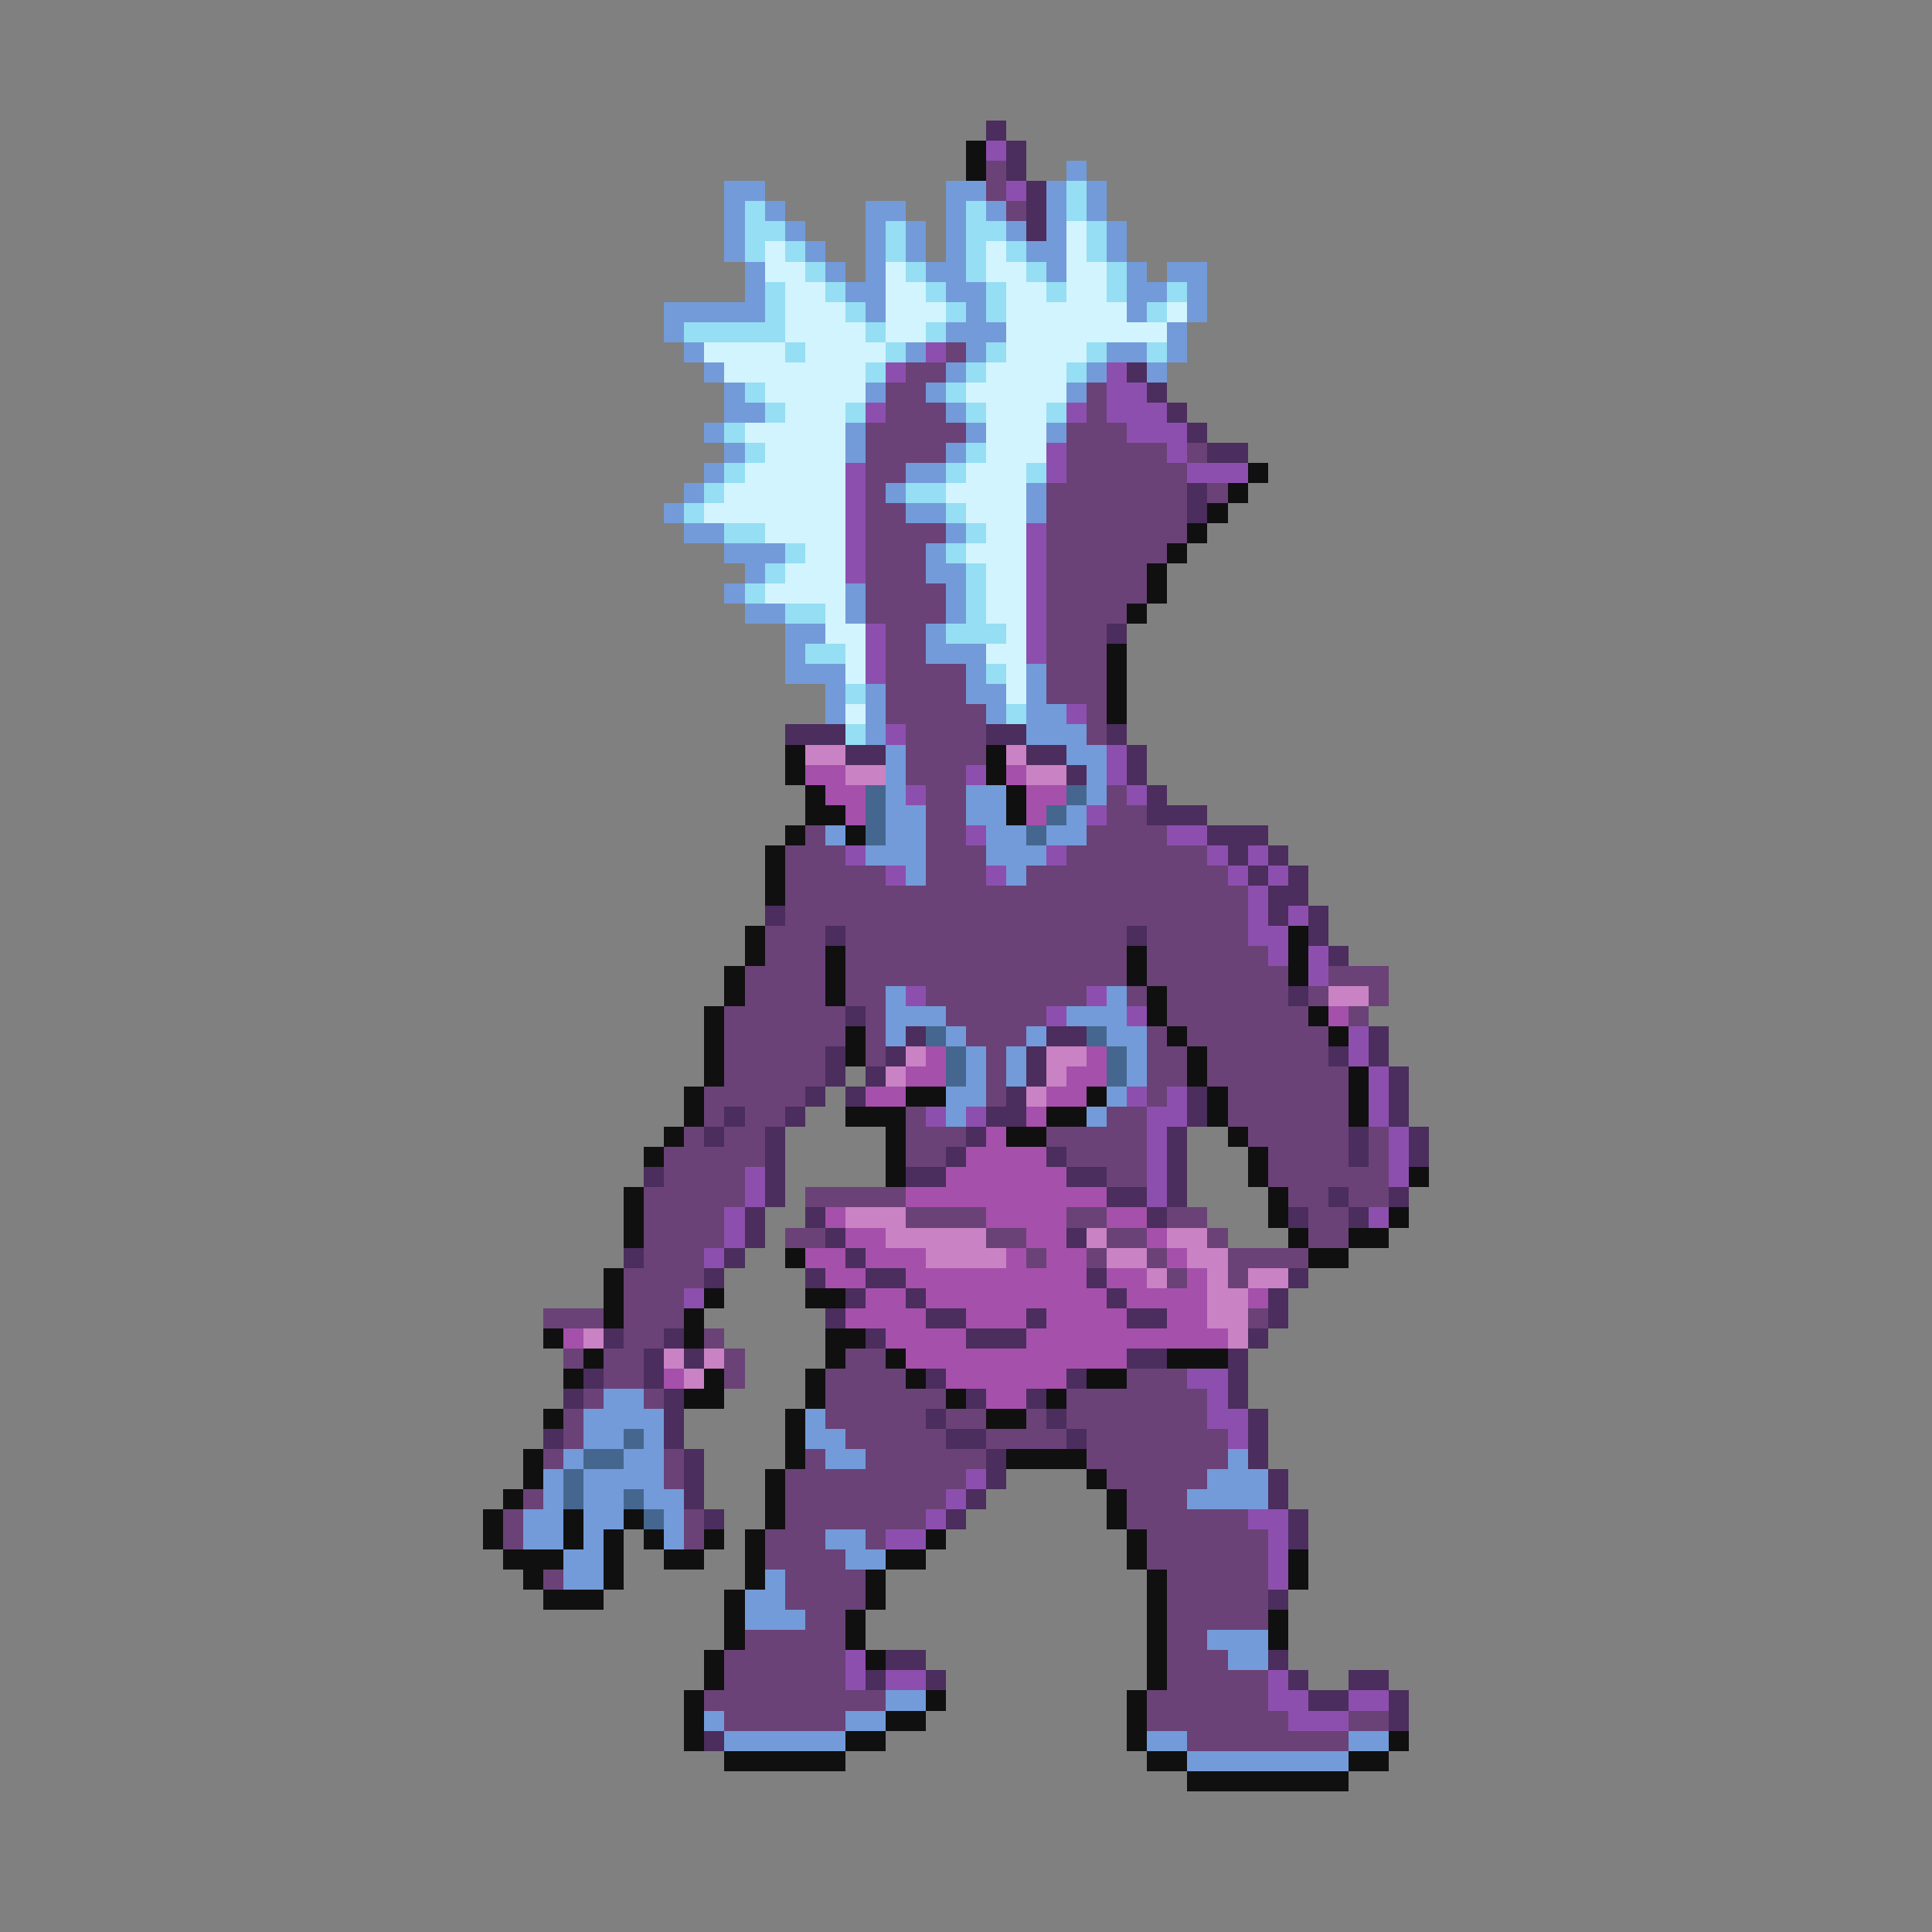 <svg xmlns="http://www.w3.org/2000/svg" viewBox="0 -0.5 96 96" shape-rendering="crispEdges">
<rect x="0" y="-0.5" width="96" height="96" fill="#808080" stroke="none"/>
<path stroke="#4b2d5e" d="M49 6h1M50 7h1M50 8h1M51 9h1M51 10h1M51 11h1M56 18h1M57 19h1M58 20h1M59 21h1M60 22h2M59 24h1M59 25h1M55 31h1M39 36h3M49 36h2M55 36h1M42 37h2M51 37h2M56 37h1M53 38h1M56 38h1M57 39h1M57 40h3M60 41h3M61 42h1M63 42h1M62 43h1M64 43h1M63 44h2M38 45h1M63 45h1M65 45h1M41 46h1M56 46h1M65 46h1M66 47h1M64 49h1M42 50h1M45 51h1M52 51h2M68 51h1M41 52h1M44 52h1M51 52h1M66 52h1M68 52h1M41 53h1M43 53h1M51 53h1M69 53h1M40 54h1M42 54h1M50 54h1M59 54h1M69 54h1M36 55h1M39 55h1M49 55h2M59 55h1M69 55h1M35 56h1M38 56h1M48 56h1M58 56h1M67 56h1M70 56h1M38 57h1M47 57h1M52 57h1M58 57h1M67 57h1M70 57h1M32 58h1M38 58h1M45 58h2M53 58h2M58 58h1M38 59h1M55 59h2M58 59h1M66 59h1M69 59h1M37 60h1M40 60h1M57 60h1M64 60h1M67 60h1M37 61h1M41 61h1M53 61h1M31 62h1M36 62h1M42 62h1M35 63h1M40 63h1M43 63h2M54 63h1M64 63h1M42 64h1M45 64h1M55 64h1M63 64h1M41 65h1M46 65h2M51 65h1M56 65h2M63 65h1M30 66h1M33 66h1M43 66h1M48 66h3M62 66h1M32 67h1M34 67h1M56 67h2M61 67h1M29 68h1M32 68h1M46 68h1M53 68h1M61 68h1M28 69h1M33 69h1M48 69h1M51 69h1M61 69h1M33 70h1M46 70h1M52 70h1M62 70h1M27 71h1M33 71h1M47 71h2M53 71h1M62 71h1M34 72h1M49 72h1M62 72h1M34 73h1M49 73h1M63 73h1M34 74h1M48 74h1M63 74h1M35 75h1M47 75h1M64 75h1M64 76h1M63 79h1M44 82h2M63 82h1M43 83h1M46 83h1M64 83h1M67 83h2M65 84h2M69 84h1M69 85h1M35 86h1" />
<path stroke="#101010" d="M48 7h1M48 8h1M62 23h1M61 24h1M60 25h1M59 26h1M58 27h1M57 28h1M57 29h1M56 30h1M55 32h1M55 33h1M55 34h1M55 35h1M39 37h1M49 37h1M39 38h1M49 38h1M40 39h1M50 39h1M40 40h2M50 40h1M39 41h1M42 41h1M38 42h1M38 43h1M38 44h1M37 46h1M64 46h1M37 47h1M41 47h1M56 47h1M64 47h1M36 48h1M41 48h1M56 48h1M64 48h1M36 49h1M41 49h1M57 49h1M35 50h1M57 50h1M65 50h1M35 51h1M42 51h1M58 51h1M66 51h1M35 52h1M42 52h1M59 52h1M35 53h1M59 53h1M67 53h1M34 54h1M45 54h2M54 54h1M60 54h1M67 54h1M34 55h1M42 55h3M52 55h2M60 55h1M67 55h1M33 56h1M44 56h1M50 56h2M61 56h1M32 57h1M44 57h1M62 57h1M44 58h1M62 58h1M70 58h1M31 59h1M63 59h1M31 60h1M63 60h1M69 60h1M31 61h1M64 61h1M67 61h2M39 62h1M65 62h2M30 63h1M30 64h1M35 64h1M40 64h2M30 65h1M34 65h1M27 66h1M34 66h1M41 66h2M29 67h1M41 67h1M44 67h1M58 67h3M28 68h1M35 68h1M40 68h1M45 68h1M54 68h2M34 69h2M40 69h1M47 69h1M52 69h1M27 70h1M39 70h1M49 70h2M39 71h1M26 72h1M39 72h1M50 72h4M26 73h1M38 73h1M54 73h1M25 74h1M38 74h1M55 74h1M24 75h1M28 75h1M31 75h1M38 75h1M55 75h1M24 76h1M28 76h1M30 76h1M32 76h1M35 76h1M37 76h1M46 76h1M56 76h1M25 77h3M30 77h1M33 77h2M37 77h1M44 77h2M56 77h1M64 77h1M26 78h1M30 78h1M37 78h1M43 78h1M57 78h1M64 78h1M27 79h3M36 79h1M43 79h1M57 79h1M36 80h1M42 80h1M57 80h1M63 80h1M36 81h1M42 81h1M57 81h1M63 81h1M35 82h1M43 82h1M57 82h1M35 83h1M57 83h1M34 84h1M46 84h1M56 84h1M34 85h1M44 85h2M56 85h1M34 86h1M42 86h2M56 86h1M69 86h1M36 87h6M57 87h2M67 87h2M59 88h8" />
<path stroke="#8d4fae" d="M49 7h1M50 9h1M46 17h1M44 18h1M55 18h1M55 19h2M43 20h1M53 20h1M55 20h3M56 21h3M52 22h1M58 22h1M42 23h1M52 23h1M59 23h3M42 24h1M42 25h1M42 26h1M51 26h1M42 27h1M51 27h1M42 28h1M51 28h1M51 29h1M51 30h1M43 31h1M51 31h1M43 32h1M51 32h1M43 33h1M53 35h1M44 36h1M55 37h1M48 38h1M55 38h1M45 39h1M56 39h1M54 40h1M48 41h1M58 41h2M42 42h1M52 42h1M60 42h1M62 42h1M44 43h1M49 43h1M61 43h1M63 43h1M62 44h1M62 45h1M64 45h1M62 46h2M63 47h1M65 47h1M65 48h1M45 49h1M54 49h1M52 50h1M56 50h1M67 51h1M67 52h1M68 53h1M56 54h1M58 54h1M68 54h1M46 55h1M48 55h1M57 55h2M68 55h1M57 56h1M69 56h1M57 57h1M69 57h1M37 58h1M57 58h1M69 58h1M37 59h1M57 59h1M36 60h1M68 60h1M36 61h1M35 62h1M34 64h1M59 68h2M60 69h1M60 70h2M61 71h1M48 73h1M47 74h1M46 75h1M62 75h2M44 76h2M63 76h1M63 77h1M63 78h1M42 82h1M42 83h1M44 83h2M63 83h1M63 84h2M67 84h2M64 85h3" />
<path stroke="#6a4277" d="M49 8h1M49 9h1M50 10h1M47 17h1M45 18h2M44 19h2M54 19h1M44 20h3M54 20h1M43 21h5M53 21h3M43 22h4M53 22h5M59 22h1M43 23h2M53 23h6M43 24h1M52 24h7M60 24h1M43 25h2M52 25h7M43 26h4M52 26h7M43 27h3M52 27h6M43 28h3M52 28h5M43 29h4M52 29h5M43 30h4M52 30h4M44 31h2M52 31h3M44 32h2M52 32h3M44 33h4M52 33h3M44 34h4M52 34h3M44 35h5M54 35h1M45 36h4M54 36h1M45 37h4M45 38h3M46 39h2M55 39h1M46 40h2M55 40h2M40 41h1M46 41h2M54 41h4M39 42h3M46 42h3M53 42h7M39 43h5M46 43h3M51 43h10M39 44h23M39 45h23M38 46h3M42 46h14M57 46h5M38 47h3M42 47h14M57 47h6M37 48h4M42 48h14M57 48h7M66 48h3M37 49h4M42 49h2M46 49h8M56 49h1M58 49h6M65 49h1M68 49h1M36 50h6M43 50h1M47 50h5M58 50h7M67 50h1M36 51h6M43 51h1M48 51h3M57 51h1M59 51h7M36 52h5M43 52h1M49 52h1M57 52h2M60 52h6M36 53h5M49 53h1M57 53h2M60 53h7M35 54h5M49 54h1M57 54h1M61 54h6M35 55h1M37 55h2M45 55h1M55 55h2M61 55h6M34 56h1M36 56h2M45 56h3M52 56h5M62 56h5M68 56h1M33 57h5M45 57h2M53 57h4M63 57h4M68 57h1M33 58h4M55 58h2M63 58h6M32 59h5M40 59h5M64 59h2M67 59h2M32 60h4M45 60h4M53 60h2M58 60h2M65 60h2M32 61h4M39 61h2M49 61h2M55 61h2M60 61h1M65 61h2M32 62h3M51 62h1M54 62h1M57 62h1M61 62h4M31 63h4M58 63h1M61 63h1M31 64h3M27 65h3M31 65h3M62 65h1M31 66h2M35 66h1M28 67h1M30 67h2M36 67h1M42 67h2M30 68h2M36 68h1M41 68h4M56 68h3M29 69h1M32 69h1M41 69h6M53 69h7M28 70h1M41 70h5M47 70h2M51 70h1M53 70h7M28 71h1M42 71h5M49 71h4M54 71h7M27 72h1M33 72h1M40 72h1M43 72h6M54 72h7M33 73h1M39 73h9M55 73h5M26 74h1M39 74h8M56 74h3M25 75h1M34 75h1M39 75h7M56 75h6M25 76h1M34 76h1M38 76h3M43 76h1M57 76h6M38 77h4M57 77h6M27 78h1M39 78h4M58 78h5M39 79h4M58 79h5M40 80h2M58 80h5M37 81h5M58 81h2M36 82h6M58 82h3M36 83h6M58 83h5M35 84h9M57 84h6M36 85h6M57 85h7M67 85h2M59 86h8" />
<path stroke="#739bd9" d="M53 8h1M36 9h2M47 9h2M52 9h1M54 9h1M36 10h1M38 10h1M43 10h2M47 10h1M49 10h1M52 10h1M54 10h1M36 11h1M39 11h1M43 11h1M45 11h1M47 11h1M50 11h1M52 11h1M55 11h1M36 12h1M40 12h1M43 12h1M45 12h1M47 12h1M51 12h2M55 12h1M37 13h1M41 13h1M43 13h1M46 13h2M52 13h1M56 13h1M58 13h2M37 14h1M42 14h2M47 14h2M56 14h2M59 14h1M33 15h5M43 15h1M48 15h1M56 15h1M59 15h1M33 16h1M47 16h3M58 16h1M34 17h1M45 17h1M48 17h1M55 17h2M58 17h1M35 18h1M47 18h1M54 18h1M57 18h1M36 19h1M43 19h1M46 19h1M53 19h1M36 20h2M47 20h1M35 21h1M42 21h1M48 21h1M52 21h1M36 22h1M42 22h1M47 22h1M35 23h1M45 23h2M34 24h1M44 24h1M51 24h1M33 25h1M45 25h2M51 25h1M34 26h2M47 26h1M36 27h3M46 27h1M37 28h1M46 28h2M36 29h1M42 29h1M47 29h1M37 30h2M42 30h1M47 30h1M39 31h2M46 31h1M39 32h1M46 32h3M39 33h3M48 33h1M51 33h1M41 34h1M43 34h1M48 34h2M51 34h1M41 35h1M43 35h1M49 35h1M51 35h2M43 36h1M51 36h3M44 37h1M53 37h2M44 38h1M54 38h1M44 39h1M48 39h2M54 39h1M44 40h2M48 40h2M53 40h1M41 41h1M44 41h2M49 41h2M52 41h2M43 42h3M49 42h3M45 43h1M50 43h1M44 49h1M55 49h1M44 50h3M53 50h3M44 51h1M47 51h1M51 51h1M55 51h2M48 52h1M50 52h1M56 52h1M48 53h1M50 53h1M56 53h1M47 54h2M55 54h1M47 55h1M54 55h1M30 69h2M29 70h4M40 70h1M29 71h2M32 71h1M40 71h2M28 72h1M31 72h2M41 72h2M61 72h1M27 73h1M29 73h4M60 73h3M27 74h1M29 74h2M32 74h2M59 74h4M26 75h2M29 75h2M33 75h1M26 76h2M29 76h1M33 76h1M41 76h2M28 77h2M42 77h2M28 78h2M38 78h1M37 79h2M37 80h3M60 81h3M61 82h2M44 84h2M35 85h1M42 85h2M36 86h6M57 86h2M67 86h2M59 87h8" />
<path stroke="#96def3" d="M53 9h1M37 10h1M48 10h1M53 10h1M37 11h2M44 11h1M48 11h2M54 11h1M37 12h1M39 12h1M44 12h1M48 12h1M50 12h1M54 12h1M40 13h1M45 13h1M48 13h1M51 13h1M55 13h1M38 14h1M41 14h1M46 14h1M49 14h1M52 14h1M55 14h1M58 14h1M38 15h1M42 15h1M47 15h1M49 15h1M57 15h1M34 16h5M43 16h1M46 16h1M39 17h1M44 17h1M49 17h1M54 17h1M57 17h1M43 18h1M48 18h1M53 18h1M37 19h1M47 19h1M38 20h1M42 20h1M48 20h1M52 20h1M36 21h1M37 22h1M48 22h1M36 23h1M47 23h1M51 23h1M35 24h1M45 24h2M34 25h1M47 25h1M36 26h2M48 26h1M39 27h1M47 27h1M38 28h1M48 28h1M37 29h1M48 29h1M39 30h2M48 30h1M47 31h3M40 32h2M49 33h1M42 34h1M50 35h1M42 36h1" />
<path stroke="#d2f4fe" d="M53 11h1M38 12h1M49 12h1M53 12h1M38 13h2M44 13h1M49 13h2M53 13h2M39 14h2M44 14h2M50 14h2M53 14h2M39 15h3M44 15h3M50 15h6M58 15h1M39 16h4M44 16h2M50 16h8M35 17h4M40 17h4M50 17h4M36 18h7M49 18h4M38 19h5M48 19h5M39 20h3M49 20h3M37 21h5M49 21h3M38 22h4M49 22h3M37 23h5M48 23h3M36 24h6M47 24h4M35 25h7M48 25h3M38 26h4M49 26h2M40 27h2M48 27h3M39 28h3M49 28h2M38 29h4M49 29h2M41 30h1M49 30h2M41 31h2M50 31h1M42 32h1M49 32h2M42 33h1M50 33h1M50 34h1M42 35h1" />
<path stroke="#c982c4" d="M40 37h2M50 37h1M42 38h2M51 38h2M66 49h2M45 52h1M52 52h2M44 53h1M52 53h1M51 54h1M42 60h3M44 61h5M54 61h1M58 61h2M46 62h4M55 62h2M59 62h2M57 63h1M60 63h1M62 63h2M60 64h2M60 65h2M29 66h1M61 66h1M33 67h1M35 67h1M34 68h1" />
<path stroke="#a550ab" d="M40 38h2M50 38h1M41 39h2M51 39h2M42 40h1M51 40h1M66 50h1M46 52h1M54 52h1M45 53h2M53 53h2M43 54h2M52 54h2M51 55h1M49 56h1M48 57h4M47 58h6M45 59h10M41 60h1M49 60h4M55 60h2M42 61h2M51 61h2M57 61h1M40 62h2M43 62h3M50 62h1M52 62h2M58 62h1M41 63h2M45 63h9M55 63h2M59 63h1M43 64h2M46 64h9M56 64h4M62 64h1M42 65h4M48 65h3M52 65h4M58 65h2M28 66h1M44 66h4M51 66h10M45 67h11M33 68h1M47 68h6M49 69h2" />
<path stroke="#45678f" d="M43 39h1M53 39h1M43 40h1M52 40h1M43 41h1M51 41h1M46 51h1M54 51h1M47 52h1M55 52h1M47 53h1M55 53h1M31 71h1M29 72h2M28 73h1M28 74h1M31 74h1M32 75h1" />
</svg>